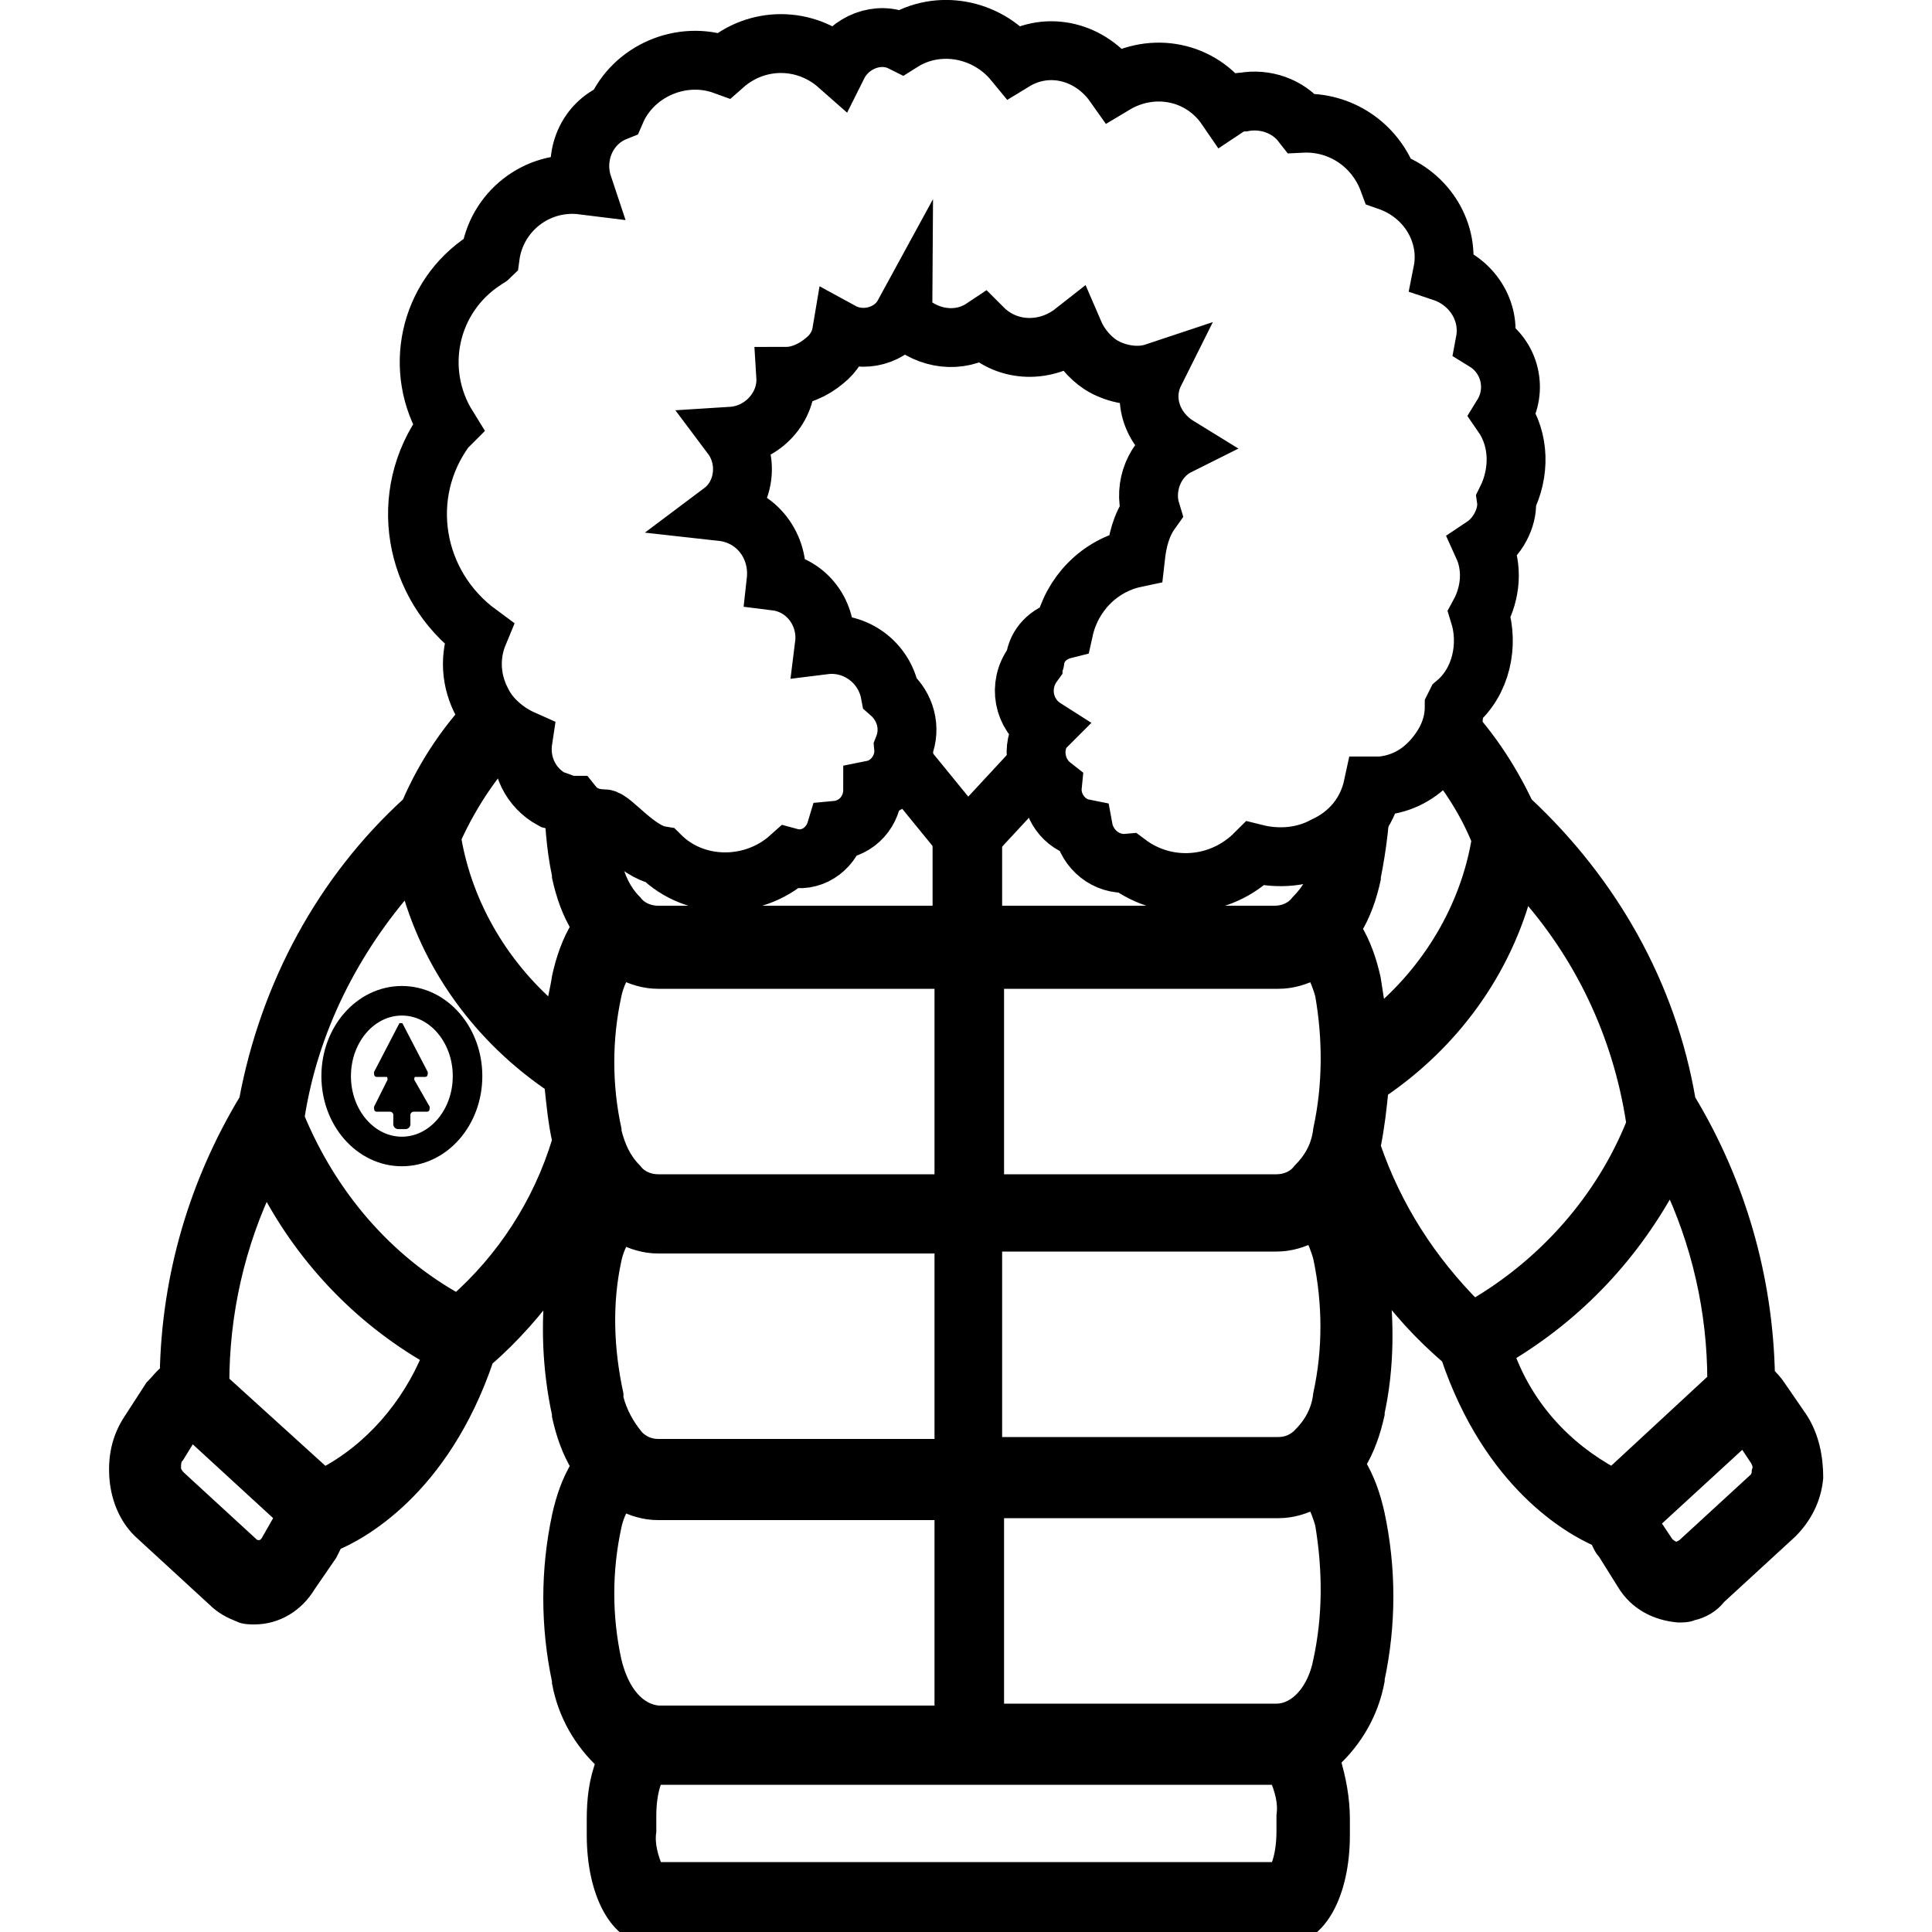 <svg enable-background="new 0 0 100 100" viewBox="0 0 100 100" xmlns="http://www.w3.org/2000/svg"><g transform="translate(-13.33 -7.42)"><g fill="none"><path d="m90.1 35.7c.5 1.1.4 2.4-.2 3.5.5 1.6.1 3.5-1.2 4.6l-.1.2c0 1-.4 1.9-1.1 2.7s-1.6 1.3-2.7 1.4h-.4c-.3 1.4-1.2 2.5-2.5 3.1-1.1.6-2.4.7-3.6.4-1.8 1.8-4.6 2-6.6.5-1.1.1-2.1-.7-2.3-1.8-1-.2-1.7-1.2-1.6-2.2-.9-.7-1.1-2-.5-2.9 0 0 .1-.1.1-.1-1.1-.7-1.4-2.2-.6-3.3 0-.1.1-.1.1-.2.1-.8.7-1.4 1.5-1.6.4-1.8 1.8-3.3 3.7-3.7.1-.9.3-1.7.8-2.4-.4-1.3.2-2.8 1.4-3.4-1.3-.8-1.9-2.4-1.2-3.8-.9.3-2 .1-2.8-.4-.6-.4-1.1-1-1.4-1.7-1.4 1.1-3.4 1.1-4.7-.2-1.2.8-2.8.6-3.9-.4-.1-.1-.2-.2-.2-.3-.6 1.1-2.1 1.5-3.2.9-.1.6-.4 1.1-.9 1.5-.6.5-1.3.8-2 .8.1 1.6-1.2 3-2.8 3.1.9 1.2.7 3-.5 3.9 1.8.2 3 1.8 2.8 3.6 1.6.2 2.7 1.7 2.5 3.3 1.6-.2 3.1.9 3.4 2.5.8.7 1.1 1.8.7 2.8.1 1-.6 2-1.6 2.2 0 1.1-.8 2-1.9 2.1-.3 1-1.3 1.7-2.4 1.4-1.9 1.7-4.9 1.7-6.7-.1-1.2-.2-2.5-1.9-2.9-1.9-.6 0-1.2-.2-1.6-.7-.4 0-.7-.2-1.1-.3-1.1-.6-1.7-1.8-1.5-3.1-.9-.4-1.7-1.1-2.1-1.9-.6-1.1-.7-2.4-.2-3.6-3.4-2.5-4.2-7.2-1.7-10.6 0 0 .1-.1.1-.1-1.8-2.9-1-6.7 1.9-8.6.1-.1.2-.1.3-.2.3-2.3 2.4-4 4.8-3.7-.5-1.5.2-3.2 1.7-3.8.9-2.1 3.4-3.2 5.6-2.4 1.7-1.5 4.2-1.5 5.9 0 .6-1.2 2.1-1.8 3.3-1.2 1.9-1.2 4.4-.7 5.8 1 1.8-1.1 4-.5 5.2 1.2 2-1.2 4.5-.7 5.8 1.2.3-.2.6-.3.9-.3 1.1-.2 2.3.2 3 1.1 2-.1 3.8 1.1 4.5 3 2 .7 3.2 2.7 2.8 4.7 1.5.5 2.5 2 2.2 3.6 1.3.8 1.7 2.5.9 3.8.9 1.3.9 3 .2 4.4.1.7-.3 1.8-1.2 2.4z" stroke="#000" stroke-miterlimit="10" stroke-width="3.047"/><path d="m45 65.9c.1.8.5 1.5 1.1 2.1.3.4.8.6 1.3.6h14.8v-10.5h-14.8c-.7 0-1.3-.2-1.9-.5-.2.4-.4.9-.5 1.3-.5 2.3-.5 4.7 0 7z"/><path d="m45 79.7c.2.8.5 1.5 1.1 2.1.3.3.7.5 1.2.5h14.9v-10.6h-14.8c-.7 0-1.3-.2-1.9-.5-.2.4-.4.9-.5 1.3-.5 2.3-.5 4.7 0 7z"/><path d="m47.3 99.3c-.3.7-.5 1.4-.4 2.1v.8c0 .7.1 1.5.4 2.1h32.3c.3-.7.5-1.4.4-2.1v-.8c0-.7-.1-1.5-.4-2.1z"/><path d="m62.1 96.1v-10.6h-14.7c-.7 0-1.3-.2-1.9-.5-.2.4-.4.9-.5 1.3-.5 2.3-.5 4.7 0 7 .3 1.6 1.3 2.7 2.4 2.7z"/><path d="m42.5 66.6c-.2-1-.3-1.9-.4-2.9-3.7-2.5-6.4-6.2-7.5-10.5-3.1 3.4-5.1 7.6-5.9 12.1v.1c1.6 4 4.6 7.4 8.4 9.6 2.5-2.2 4.3-5 5.4-8.1 0-.1 0-.1 0-.3z"/><path d="m22.3 82.8c-.1.2-.2.4-.2.7 0 .2.1.4.3.6l3.7 3.4c.1.1.2.1.3.2.3.1.6-.1.8-.3l.8-1.3-4.9-4.5z"/><path d="m27 68.4c-1.6 3.3-2.4 6.9-2.4 10.5l5.4 4.9c2.6-1.4 4.6-3.6 5.6-6.4-3.7-2-6.6-5.2-8.6-9z"/><path d="m81.3 57.5c-.6.3-1.2.5-1.9.5h-14.6v10.6h14.7c.5 0 1-.2 1.3-.6.6-.6.9-1.3 1.1-2.1v-.1c.5-2.3.5-4.7 0-7-.2-.4-.4-.8-.6-1.3z"/><path d="m99.8 68.4c-2 3.8-4.9 7-8.6 9.1 1 2.7 3 5 5.6 6.4l5.4-4.9c0-3.7-.8-7.3-2.4-10.6z"/><path d="m103.6 81.6-4.9 4.5.8 1.2c.2.3.5.4.8.3.1 0 .2-.1.3-.2l3.7-3.4c.2-.2.3-.4.3-.6s0-.5-.1-.7z"/><path d="m81.3 71.3c-.6.3-1.2.5-1.9.5h-14.7v10.6h14.7c.4 0 .9-.2 1.2-.5.6-.6.9-1.3 1.1-2.1v-.2c.5-2.3.5-4.7 0-7-.1-.5-.2-.9-.4-1.3z"/><path d="m81.3 85c-.6.3-1.2.5-1.9.5h-14.6v10.6h14.7c1.1 0 2-1.1 2.4-2.7.5-2.3.5-4.7 0-7-.2-.5-.3-.9-.6-1.4z"/><path d="m98.2 65.4c-.8-4.6-2.8-8.8-5.8-12.2-1.2 4.3-3.8 8-7.5 10.5-.1 1-.2 2-.4 2.9v.1c1.1 3.1 3 5.9 5.4 8.1 3.7-2.1 6.6-5.4 8.3-9.4z"/></g><path d="m106.4 80.9-1.1-1.6c-.2-.3-.4-.5-.6-.7-.1-5-1.5-9.9-4.1-14.2-1-5.9-4-11.2-8.4-15.3-.9-1.9-2.1-3.7-3.6-5.2l-.1.1c0 1-.4 1.9-1.1 2.7 1.1 1.3 2 2.7 2.6 4.2-.6 3.6-2.6 6.9-5.4 9.2-.1-.7-.2-1.4-.3-2-.2-.9-.5-1.8-1-2.6.5-.8.8-1.7 1-2.6v-.1c.3-1.5.5-3.1.5-4.7h-.4c-.3 1.4-1.2 2.5-2.5 3.1 0 .3-.1.5-.2.8v.1c-.1.8-.5 1.5-1.1 2.1-.3.4-.8.6-1.3.6h-14.6v-4.2c-.3.3-.8.4-1.2.4-.5 0-1-.2-1.4-.5v4.3h-14.7c-.5 0-1-.2-1.3-.6-.6-.6-.9-1.3-1.1-2.1v-.1c-.2-.8-.3-1.7-.3-2.5-.9-.2-1.9-.6-2.7-1.1 0 1.4.1 2.9.4 4.3v.1c.2.9.5 1.8 1 2.6-.5.8-.8 1.7-1 2.6-.1.7-.3 1.3-.3 2-2.8-2.3-4.8-5.6-5.4-9.2.9-2 2.2-3.9 3.8-5.4-.9-.4-1.7-1.1-2.1-1.9-1.6 1.6-2.9 3.5-3.8 5.6-4.4 4-7.3 9.4-8.4 15.3-2.6 4.3-4 9.1-4.1 14.1-.3.2-.5.5-.8.8l-1.1 1.7c-.6.9-.8 1.9-.7 3 .1 1 .5 2 1.3 2.7l3.7 3.4c.4.4.8.6 1.3.8.2.1.5.1.7.1 1.1 0 2.1-.6 2.7-1.6l1.1-1.6c.1-.2.2-.4.3-.6 1.2-.5 5.5-2.7 7.8-9.5 1.4-1.2 2.6-2.6 3.7-4.1-.3 2.3-.2 4.7.3 7v.1c.2.9.5 1.8 1 2.6-.5.8-.8 1.7-1 2.6-.6 2.8-.6 5.7 0 8.5v.1c.3 1.6 1.1 3 2.3 4.1-.4 1-.5 2-.5 3v.8c0 3 1.2 5.2 2.9 5.2h32.7c1.7 0 2.9-2.2 2.9-5.2v-.8c0-1.1-.2-2.1-.5-3.1 1.2-1.1 2-2.5 2.3-4.1v-.1c.6-2.8.6-5.7 0-8.5-.2-.9-.5-1.8-1-2.6.5-.8.8-1.7 1-2.6v-.1c.5-2.3.5-4.7.2-7 1 1.5 2.3 2.9 3.7 4.1 2.2 6.5 6.3 8.8 7.7 9.4.1.2.2.5.4.7l1 1.6c.6 1 1.6 1.5 2.7 1.6.2 0 .5 0 .7-.1.5-.1 1-.4 1.3-.8l3.7-3.4c.7-.7 1.2-1.6 1.3-2.7 0-1-.2-2.1-.8-3zm-79.1 6.4c-.2.3-.5.4-.8.3-.1 0-.2-.1-.3-.2l-3.7-3.4c-.2-.2-.3-.4-.3-.6s0-.5.2-.7l.8-1.3 4.9 4.5zm2.8-3.4-5.4-4.9c0-3.6.8-7.2 2.4-10.5 1.9 3.8 4.9 7 8.6 9.1-1.1 2.7-3.1 5-5.6 6.3zm6.9-9c-3.8-2.1-6.7-5.5-8.4-9.6 0 0 0 0 0-.1.7-4.5 2.8-8.7 5.9-12.2 1.1 4.3 3.8 8 7.5 10.5.1 1 .2 2 .4 2.9v.1c-1 3.3-2.9 6.2-5.4 8.4zm8-16c.1-.5.3-.9.5-1.3.6.3 1.2.5 1.9.5h14.8v10.6h-14.8c-.5 0-1-.2-1.3-.6-.6-.6-.9-1.3-1.1-2.1v-.1c-.5-2.3-.5-4.7 0-7zm0 13.7c.1-.5.3-.9.5-1.3.6.3 1.2.5 1.9.5h14.8v10.6h-14.8c-.5 0-.9-.2-1.2-.5-.5-.6-.9-1.3-1.1-2.1v-.2c-.5-2.3-.6-4.7-.1-7zm0 20.8c-.5-2.3-.5-4.7 0-7 .1-.5.3-.9.5-1.3.6.3 1.2.5 1.9.5h14.8v10.6h-14.8c-1.1-.1-2-1.1-2.4-2.8zm34.9 8.8c0 .7-.1 1.5-.4 2.1h-32.3c-.3-.7-.5-1.4-.4-2.1v-.8c0-.7.1-1.5.4-2.1h32.3c.3.7.5 1.4.4 2.1zm1.9-8.8c-.3 1.6-1.3 2.7-2.4 2.7h-14.6v-10.6h14.7c.7 0 1.3-.2 1.9-.5.2.4.4.9.5 1.3.4 2.4.4 4.8-.1 7.1zm0-13.8c-.1.9-.5 1.6-1.1 2.2-.3.3-.7.5-1.2.5h-14.8v-10.6h14.7c.7 0 1.3-.2 1.9-.5.2.4.4.9.5 1.3.5 2.4.5 4.8 0 7.1zm0-13.7c-.1.9-.5 1.6-1.1 2.2-.3.4-.8.6-1.3.6h-14.6v-10.6h14.7c.7 0 1.3-.2 1.9-.5.2.4.4.9.5 1.3.4 2.3.4 4.7-.1 7zm2.5.9v-.1c.2-1 .3-1.9.4-2.9 3.7-2.5 6.4-6.2 7.5-10.5 3.1 3.4 5.1 7.6 5.8 12.2v.1c-1.6 4-4.6 7.4-8.4 9.6-2.4-2.4-4.2-5.2-5.3-8.4zm12.5 17.1c-2.6-1.4-4.6-3.6-5.6-6.4 3.7-2.2 6.6-5.3 8.6-9.1 1.6 3.3 2.4 6.9 2.4 10.5zm7.5.2-3.7 3.4c-.1.1-.2.1-.3.2-.3.1-.6-.1-.8-.3l-.8-1.2 4.9-4.5.8 1.2c.1.2.2.4.1.7 0 .2-.1.4-.2.5z" stroke="#000" stroke-miterlimit="10"/></g><path d="m46.9 39.7 3.1 3.8" fill="none" stroke="#000" stroke-miterlimit="10" stroke-width="3.047"/><path d="m53.8 39.5-3.8 4.1" fill="none" stroke="#000" stroke-miterlimit="10" stroke-width="3.047"/><path d="m21.4 55.9c0-.1 0-.2.1-.2h.5c.1 0 .1-.1.1-.2l-1.3-2.5h-.1l-1.3 2.5c0 .1 0 .2.1.2h.5c.1 0 .1.1.1.2l-.7 1.4c0 .1 0 .2.1.2h.7c.1 0 .2.1.2.2v.5c0 .1.1.2.2.2h.4c.1 0 .2-.1.2-.2v-.5c0-.1.1-.2.2-.2h.7c.1 0 .1-.1.1-.2z"/><g fill="none" stroke="#000" stroke-miterlimit="10"><path d="m21.4 55.9c0-.1 0-.2.1-.2h.5c.1 0 .1-.1.1-.2l-1.3-2.5h-.1l-1.3 2.5c0 .1 0 .2.1.2h.5c.1 0 .1.1.1.2l-.7 1.4c0 .1 0 .2.1.2h.7c.1 0 .2.1.2.2v.5c0 .1.1.2.2.2h.4c.1 0 .2-.1.2-.2v-.5c0-.1.1-.2.2-.2h.7c.1 0 .1-.1.1-.2z" stroke-width=".084"/><ellipse cx="20.8" cy="55.7" rx="3.4" ry="3.9" stroke-width="1.53"/></g></svg>